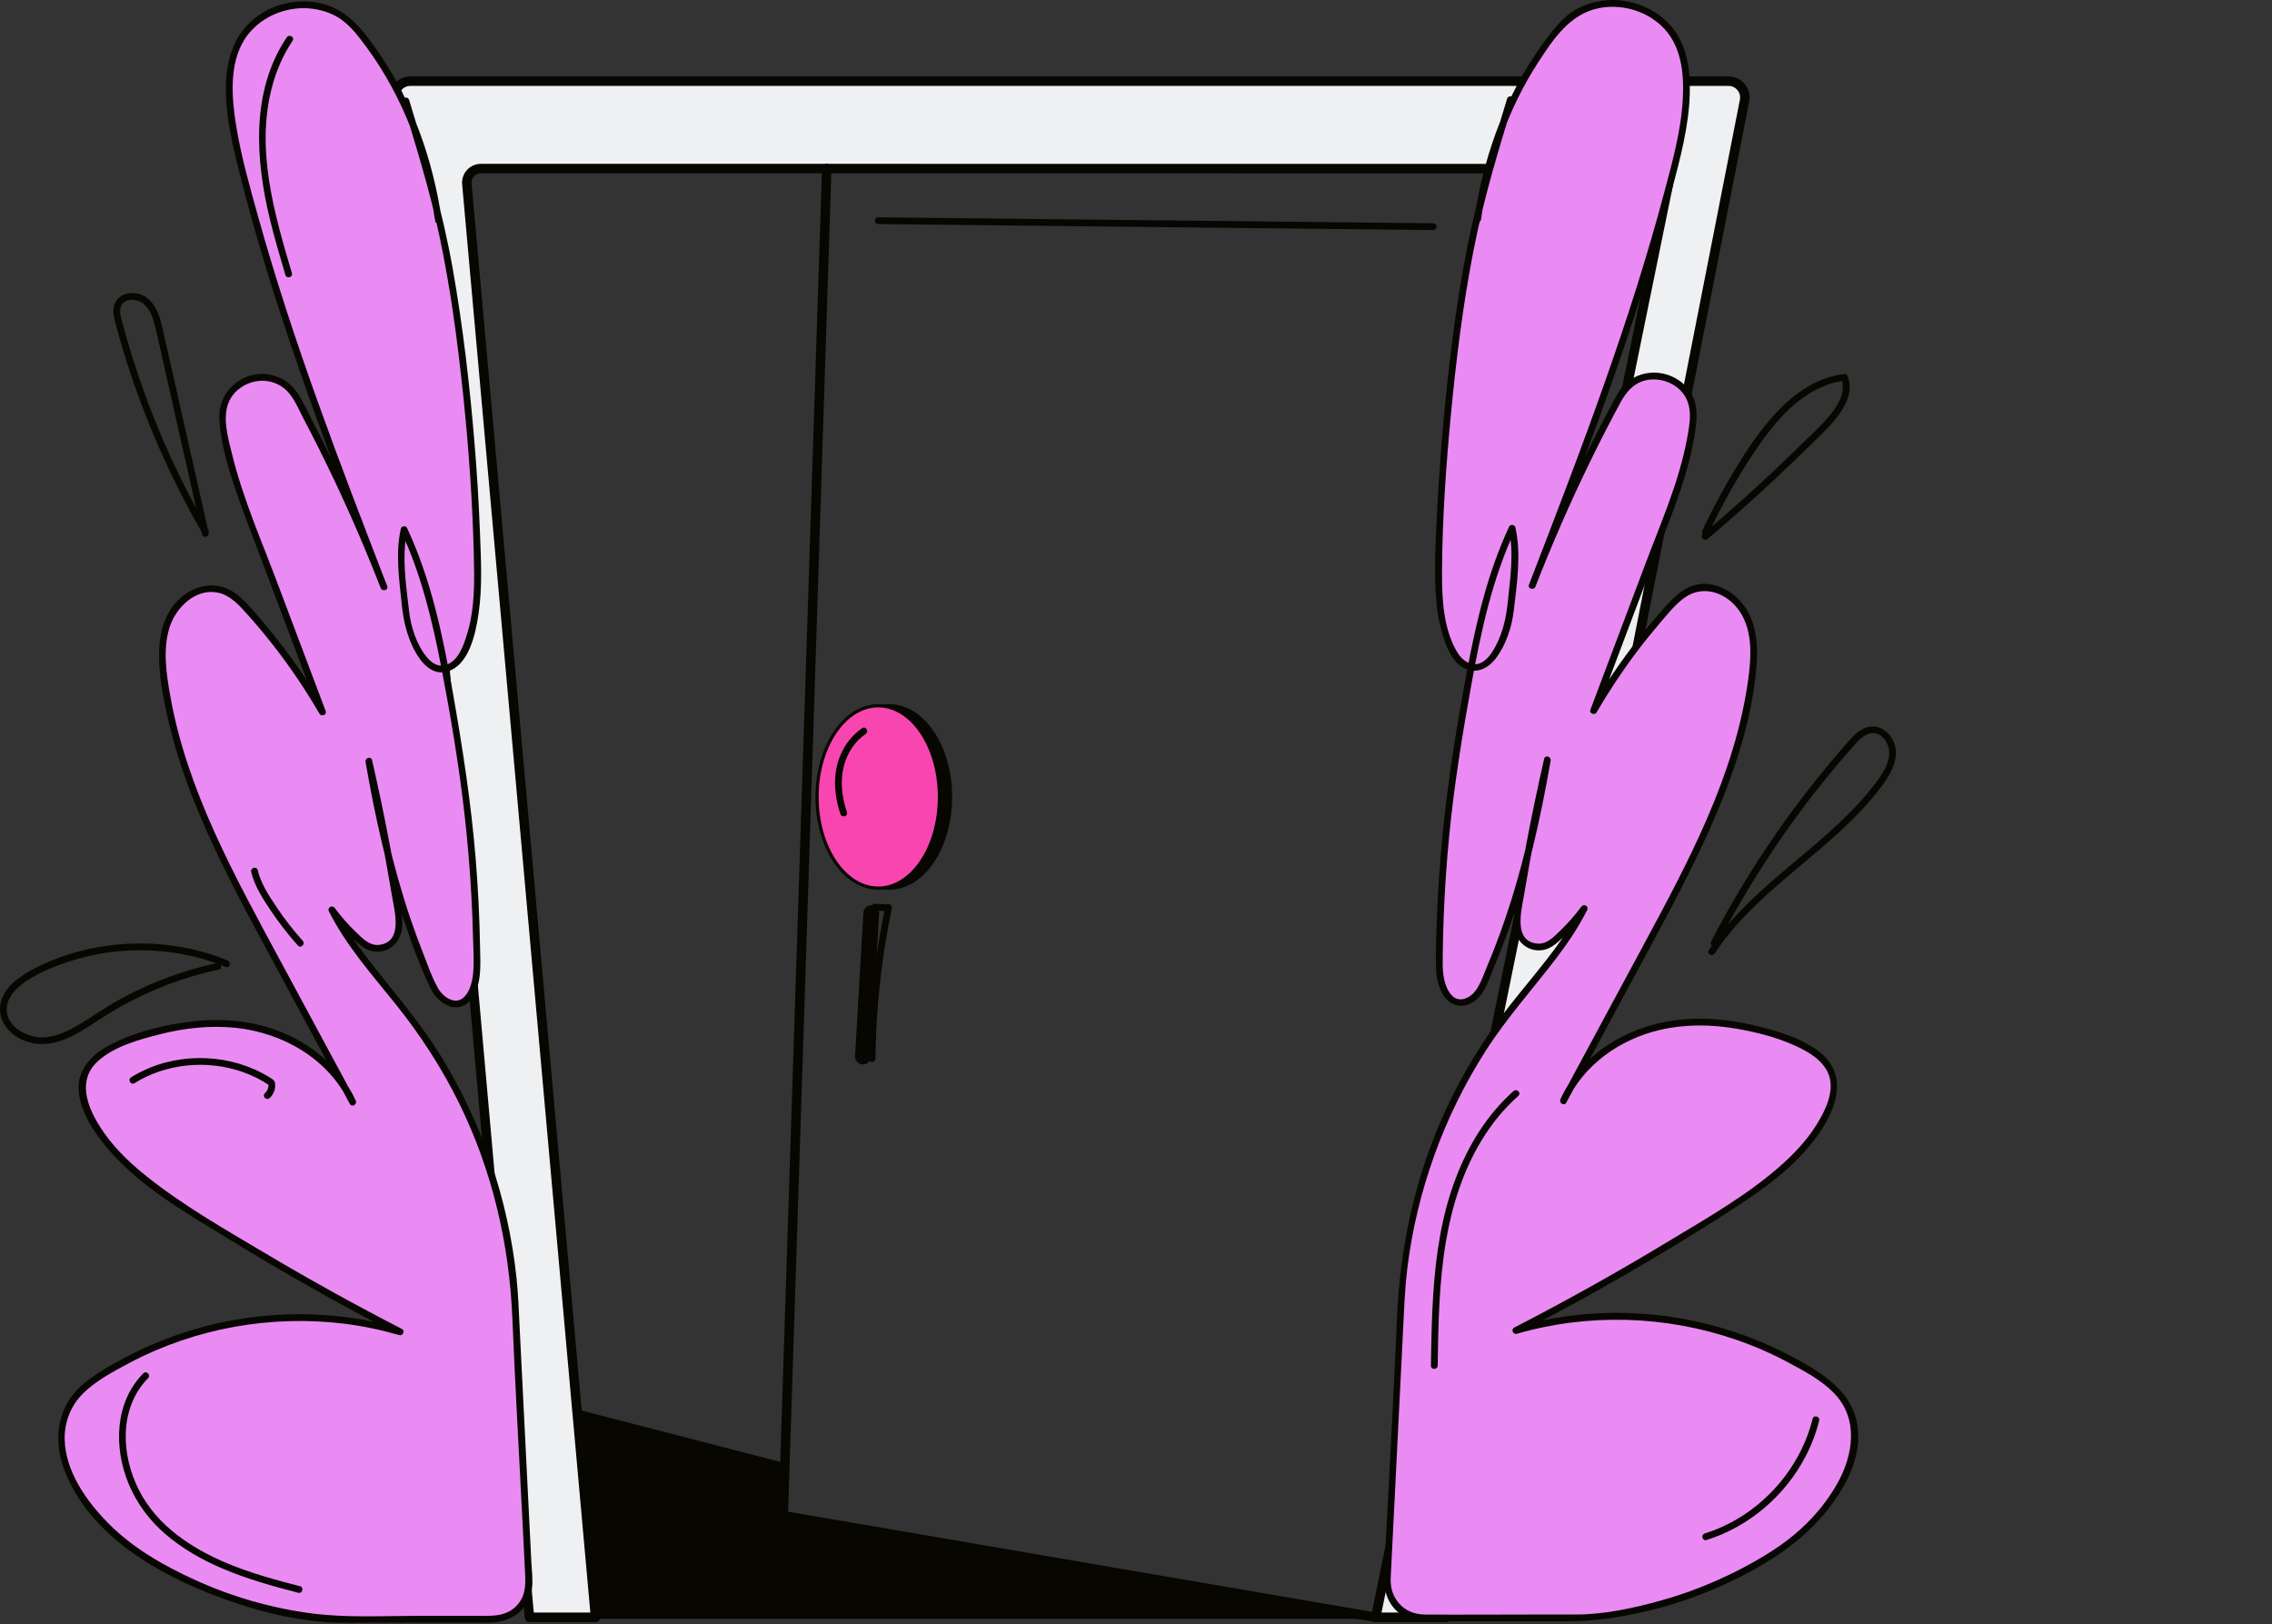 <svg width="719" height="514" viewBox="0 0 719 514" fill="none" xmlns="http://www.w3.org/2000/svg">
<rect x="0" y="0" width="719" height="514" fill="#333333" stroke="none"/>
<g clip-path="url(#clip0_7432_3759)">
<g clip-path="url(#clip1_7432_3759)">
<path d="M552.078 31.859L457.819 511.819H435.357L527.888 58.747C528.452 55.974 526.338 53.379 523.51 53.379L261.63 53.351H152.194C149.573 53.343 147.516 55.595 147.745 58.211L161.1 206.988L162.343 220.818L167.657 280.004L172.456 333.523L180.384 421.849L182.597 446.528L188.461 511.819H167.542L160.929 437.623L151.659 333.609L148.216 294.949L140.889 212.727L140.774 211.469L130.219 93.039L124.719 31.323C124.448 28.292 126.833 25.684 129.876 25.684H547C550.257 25.684 552.706 28.664 552.078 31.859Z" fill="#EEF0F2" stroke="#070600" stroke-width="3" stroke-linecap="round" stroke-linejoin="round"/>
<path d="M281.449 281.055C292.142 281.055 300.811 268.14 300.811 252.209C300.811 236.277 292.142 223.363 281.449 223.363C270.756 223.363 262.087 236.277 262.087 252.209C262.087 268.14 270.756 281.055 281.449 281.055Z" fill="#070600" stroke="#070600" stroke-miterlimit="10"/>
<path d="M435.357 511.819L247.86 479.649L248.382 463.525L261.63 53.351" stroke="#070600" stroke-width="3" stroke-linecap="round" stroke-linejoin="round"/>
<path d="M435.357 511.819H188.461L182.533 446.514L248.382 463.525L247.86 479.649L435.357 511.819Z" fill="#070600" stroke="#070600" stroke-miterlimit="10"/>
<path d="M277.928 281.055C288.621 281.055 297.29 268.14 297.29 252.209C297.29 236.277 288.621 223.363 277.928 223.363C267.235 223.363 258.566 236.277 258.566 252.209C258.566 268.14 267.235 281.055 277.928 281.055Z" fill="#F945B0" stroke="#070600" stroke-miterlimit="10"/>
<path d="M275.728 288.989L273.086 334.345" stroke="#070600" stroke-width="5" stroke-linecap="round" stroke-linejoin="round"/>
<path d="M272.857 230.438C268.958 233.068 266.265 237.135 265.044 241.652C263.623 246.905 264.237 252.516 265.958 257.619C266.394 258.92 268.465 258.363 268.022 257.047C266.451 252.387 265.808 247.313 267.036 242.488C268.079 238.422 270.429 234.655 273.936 232.282C275.071 231.517 274 229.659 272.857 230.431V230.438Z" fill="#070600"/>
<path d="M277.921 70.912C300.768 71.155 323.615 71.405 346.469 71.648C369.323 71.891 392.163 72.141 415.017 72.384C427.873 72.52 440.721 72.663 453.576 72.799C454.955 72.813 454.955 70.669 453.576 70.654C430.729 70.411 407.882 70.161 385.028 69.918C362.174 69.675 339.334 69.425 316.48 69.182C303.625 69.046 290.776 68.903 277.921 68.767C276.542 68.753 276.542 70.897 277.921 70.912Z" fill="#070600"/>
<path d="M469.931 74.042C476.409 73.742 482.894 74.163 489.272 75.343C490.622 75.593 491.2 73.527 489.843 73.277C483.28 72.069 476.602 71.598 469.931 71.905C468.56 71.969 468.553 74.114 469.931 74.049V74.042Z" fill="#070600"/>
<path d="M276.821 288.202C278.278 288.238 279.735 288.274 281.192 288.31L280.156 286.952C277.592 299.231 275.942 311.695 275.264 324.217C275.071 327.82 274.957 331.422 274.914 335.031L276.271 333.995C275.457 333.68 274.635 333.359 273.821 333.044C272.536 332.544 271.979 334.617 273.25 335.11C274.064 335.424 274.885 335.746 275.7 336.06C276.364 336.318 277.049 335.667 277.057 335.024C277.192 322.616 278.249 310.223 280.263 297.973C280.842 294.471 281.492 290.983 282.22 287.509C282.363 286.823 281.913 286.173 281.185 286.151C279.728 286.115 278.271 286.08 276.814 286.044C275.435 286.008 275.435 288.152 276.814 288.188L276.821 288.202Z" fill="#070600"/>
<path d="M128.412 31.945C134.618 52.264 139.196 66.33 143.196 91.117C147.652 118.755 150.673 151.911 151.109 179.9C151.252 189.213 150.695 198.826 146.302 207.131C145.481 208.689 144.253 210.026 142.717 210.876C134.025 215.708 128.89 198.905 128.398 193.43C127.712 185.811 126.084 175.011 127.869 167.621C137.318 187.59 141.146 212.706 144.795 234.398C148.773 258.041 150.823 282.013 150.902 305.985C150.923 311.76 148.231 319.879 142.003 317.27C139.91 316.391 138.289 314.661 137.361 312.596C126.526 288.503 121.156 266.489 116.713 240.887C120.299 256.526 123.355 272.293 125.884 288.138C126.155 289.853 126.312 291.762 126.241 293.613C126.019 299.209 119.363 302.147 115.064 298.566C111.307 295.435 107.922 291.847 105.029 287.902C111.278 300.446 121.256 310.652 129.726 321.809C150.459 349.118 162.357 383.032 163.236 417.318L167.392 500.49C167.714 506.987 162.543 512.433 156.037 512.433H106.579C84.375 510.968 62.62 503.606 43.987 491.47C30.789 482.872 12.47 461.716 22.104 444.677C23.69 441.875 25.961 439.531 28.582 437.673C56.607 417.875 93.766 411.836 126.655 421.477C103.901 409.777 81.704 396.991 60.178 383.161C47.644 375.113 34.788 366.1 28.268 352.692C26.582 349.233 25.354 345.316 26.211 341.564C27.618 335.389 34.01 331.829 39.923 329.571C52.7 324.703 66.741 322.273 80.125 325.039C93.509 327.805 106.108 336.318 111.65 348.825C102.865 332.53 94.081 316.241 85.303 299.945C70.826 273.086 56.093 245.476 52.043 215.229C51.136 208.468 50.85 201.277 53.864 195.166C56.885 189.056 64.192 184.596 70.612 186.89C73.776 188.019 76.226 190.535 78.483 193.029C87.446 202.928 95.359 213.778 102.051 225.328C94.609 205.58 87.16 185.825 79.718 166.077C75.683 155.378 71.619 144.521 70.569 133.143C70.562 133.028 70.548 132.914 70.541 132.8C69.391 119.477 87.41 114.174 93.788 125.931C104.279 145.271 113.542 165.27 121.513 185.782C104.779 142.405 87.996 98.893 76.676 53.794C73.833 42.472 71.062 29.665 73.869 18.072C77.211 4.263 93.938 -2.577 106.736 4.12C109.157 5.385 111.235 7.222 112.978 9.331C127.526 26.927 135.475 47.354 138.76 69.639" fill="#EA8BF3"/>
<path d="M127.383 32.23C131.618 46.103 135.918 59.955 138.953 74.156C142.524 90.838 144.774 107.82 146.552 124.78C148.331 141.741 149.53 158.644 149.945 175.626C150.145 183.91 150.309 192.386 147.888 200.405C146.774 204.108 145.074 209.397 140.839 210.505C138.496 211.119 136.532 209.711 135.089 207.982C131.854 204.101 130.019 198.404 129.462 193.43C128.526 185.16 127.048 176.141 128.89 167.907L126.933 168.164C133.275 181.708 136.804 196.396 139.625 211.019C142.631 226.614 145.267 242.353 147.052 258.141C148.002 266.582 148.709 275.044 149.173 283.521C149.409 287.845 149.58 292.169 149.688 296.5C149.78 300.203 150.066 304.026 149.752 307.722C149.53 310.323 148.838 313.554 146.931 315.483C144.124 318.314 140.182 315.519 138.61 312.732C136.646 309.251 135.304 305.263 133.847 301.546C132.411 297.908 131.069 294.235 129.819 290.525C124.312 274.265 120.684 257.483 117.742 240.594L115.678 241.166C118.877 255.182 121.677 269.284 124.041 283.464C124.841 288.26 127.562 297.837 120.277 298.988C117.028 299.502 114.735 296.979 112.592 294.928C110.164 292.598 107.95 290.061 105.943 287.359C105.129 286.273 103.458 287.187 104.094 288.438C109.571 299.259 117.627 308.343 125.169 317.728C132.99 327.469 139.796 337.933 145.31 349.154C155.801 370.524 161.179 393.632 162.15 417.36C163.043 439.06 164.314 460.744 165.4 482.436C165.635 487.168 165.871 491.899 166.107 496.631C166.3 500.547 166.685 504.357 163.929 507.659C160.45 511.826 155.487 511.361 150.68 511.361H132.047C120.941 511.361 109.636 512.026 98.594 510.582C85.853 508.917 73.333 505.3 61.649 499.968C51.7 495.43 41.987 489.884 34.26 482.05C27.382 475.075 20.704 465.705 20.469 455.527C20.34 450.081 22.383 444.863 26.247 441.011C30.325 436.944 35.96 433.978 41.009 431.298C61.67 420.348 85.76 416.045 108.95 418.911C114.842 419.64 120.656 420.87 126.355 422.521C127.498 422.85 128.276 421.127 127.183 420.562C112.642 413.079 98.323 405.16 84.26 396.805C71.105 388.986 57.414 381.231 45.516 371.561C40.166 367.215 35.21 362.269 31.532 356.401C27.454 349.897 24.454 341.7 31.046 335.767C36.21 331.122 43.873 329.035 50.436 327.355C58.3 325.34 66.506 324.432 74.605 325.275C89.667 326.855 104.272 335.267 110.714 349.376L112.564 348.296C104.658 333.63 96.752 318.971 88.853 304.305C81.582 290.811 74.197 277.346 67.891 263.366C61.685 249.607 56.543 235.27 53.907 220.368C52.657 213.306 51.465 205.594 53.643 198.597C55.6 192.308 61.856 186.075 68.977 187.555C72.926 188.369 75.754 191.614 78.318 194.473C81.154 197.632 83.882 200.899 86.503 204.244C91.867 211.105 96.73 218.352 101.115 225.885C101.708 226.9 103.515 226.229 103.072 225.056C97.873 211.262 92.674 197.468 87.474 183.674C82.568 170.651 76.861 157.636 73.533 144.085C72.269 138.946 70.169 132.135 72.505 127.01C74.055 123.608 77.383 121.292 81.025 120.671C84.889 120.006 88.86 121.335 91.409 124.344C93.388 126.682 94.638 129.783 96.052 132.471C97.709 135.623 99.33 138.789 100.923 141.969C108.114 156.357 114.628 171.08 120.47 186.068C120.963 187.34 123.034 186.79 122.534 185.496C107.736 147.137 92.902 108.692 81.825 69.053C79.147 59.462 76.369 49.77 74.762 39.935C73.34 31.216 72.412 20.309 77.376 12.49C81.139 6.558 87.974 2.955 94.923 2.619C98.58 2.441 102.287 3.134 105.586 4.742C109.978 6.879 112.907 10.774 115.749 14.605C127.783 30.858 134.725 50.006 137.711 69.911C137.918 71.269 139.982 70.69 139.775 69.339C136.975 50.699 130.733 32.617 120.063 16.985C115.292 9.995 110.193 3.027 101.508 1.054C94.916 -0.44 87.731 0.875 82.125 4.664C66.52 15.199 71.612 37.905 75.412 53.193C80.697 74.464 87.246 95.398 94.416 116.104C102.558 139.618 111.514 162.847 120.47 186.061L122.534 185.489C116.92 171.08 110.7 156.914 103.851 143.049C102.201 139.711 100.515 136.395 98.801 133.093C97.087 129.791 95.652 126.324 93.438 123.458C91.117 120.449 87.646 118.605 83.853 118.369C75.94 117.876 69.105 124.216 69.412 132.199C69.684 139.196 71.691 146.258 73.833 152.876C76.233 160.288 79.118 167.535 81.861 174.818C88.239 191.75 94.623 208.675 101.001 225.607L102.958 224.778C98.83 217.695 94.281 210.869 89.296 204.358C86.931 201.277 84.482 198.261 81.939 195.324C79.54 192.558 77.133 189.57 74.083 187.49C69.034 184.038 62.842 184.824 58.1 188.427C52.786 192.465 50.665 198.89 50.379 205.366C50.029 213.078 51.65 221.025 53.4 228.494C55.271 236.478 57.807 244.29 60.778 251.93C66.641 267.011 74.119 281.391 81.761 295.628C91.381 313.554 101.065 331.443 110.714 349.354C111.378 350.591 113.128 349.504 112.564 348.275C106.915 335.896 94.895 327.434 81.854 324.317C73.933 322.423 65.67 322.423 57.65 323.66C49.629 324.896 41.759 327.019 34.767 330.678C29.239 333.573 24.418 338.348 24.883 345.052C25.368 352.127 30.139 358.924 34.631 364.113C44.98 376.056 59.492 384.176 72.79 392.352C90.174 403.044 107.964 413.058 126.105 422.392L126.933 420.434C103.801 413.744 78.74 414.53 56.007 422.442C50.486 424.365 45.108 426.695 39.945 429.432C34.781 432.17 29.518 435.036 25.325 438.924C17.805 445.899 16.884 456.356 20.49 465.54C28.596 486.16 50.186 498.36 69.877 505.651C81.439 509.932 94.188 513.134 106.579 513.498C110.257 513.605 113.957 513.498 117.642 513.498C130.019 513.498 142.396 513.498 154.773 513.498C161.4 513.498 167.442 509.682 168.357 502.67C168.706 500.004 168.285 497.124 168.157 494.458C166.928 469.807 165.693 445.156 164.464 420.498C164.193 415.116 164.021 409.734 163.45 404.367C162.129 391.952 159.422 379.687 155.38 367.873C151.337 356.066 145.995 344.694 139.439 334.081C132.783 323.303 124.512 313.875 116.756 303.912C112.692 298.695 108.943 293.255 105.95 287.345L104.101 288.424C106.393 291.504 108.907 294.399 111.714 297.022C113.649 298.83 115.578 300.732 118.306 301.103C123.52 301.825 127.283 297.594 127.326 292.662C127.362 288.731 126.426 284.757 125.776 280.905C124.998 276.288 124.169 271.685 123.298 267.082C121.613 258.212 119.763 249.378 117.749 240.58C117.435 239.215 115.449 239.808 115.685 241.152C118.556 257.598 122.07 273.951 127.34 289.818C129.954 297.68 132.79 305.67 136.439 313.118C138.61 317.549 144.588 321.173 148.631 316.784C152.673 312.396 152.016 305.02 151.916 299.474C151.744 290.154 151.28 280.834 150.516 271.542C149.081 254.046 146.388 236.735 143.36 219.46C140.232 201.613 136.525 183.567 128.805 167.064C128.412 166.227 127.041 166.456 126.848 167.321C125.091 175.154 126.341 183.381 127.133 191.257C127.64 196.274 128.74 201.084 131.069 205.602C132.99 209.332 136.446 213.749 141.21 212.606C148.466 210.869 150.545 200.327 151.452 194.159C152.709 185.589 152.202 176.791 151.873 168.164C151.516 158.751 150.923 149.353 150.145 139.968C148.623 121.614 146.488 103.267 143.288 85.127C140.075 66.909 134.861 49.298 129.462 31.63C129.062 30.315 126.991 30.872 127.398 32.202L127.383 32.23Z" fill="#070600"/>
<path d="M477.98 31.502C471.774 51.821 467.196 65.887 463.196 90.674C458.74 118.312 455.719 151.468 455.283 179.457C455.14 188.77 455.697 198.383 460.09 206.688C460.911 208.246 462.139 209.583 463.675 210.433C472.367 215.265 477.502 198.461 477.995 192.987C478.68 185.368 480.309 174.568 478.523 167.178C469.074 187.147 465.246 212.263 461.597 233.955C457.619 257.598 455.569 281.57 455.49 305.542C455.469 311.317 458.161 319.436 464.389 316.827C466.482 315.948 468.103 314.218 469.031 312.153C479.866 288.059 485.236 266.046 489.679 240.444C486.094 256.083 483.037 271.849 480.509 287.695C480.237 289.41 480.08 291.319 480.151 293.17C480.373 298.766 487.029 301.704 491.329 298.123C495.085 294.992 498.47 291.404 501.363 287.459C495.114 300.002 485.136 310.209 476.666 321.366C455.933 348.675 444.035 382.589 443.156 416.874L439 500.047C438.678 506.544 443.849 511.99 450.355 511.99H499.813C522.017 510.525 543.772 503.163 562.405 491.027C575.603 482.429 593.922 461.273 584.288 444.234C582.702 441.432 580.431 439.088 577.81 437.23C549.785 417.432 512.626 411.392 479.737 421.034C502.491 409.334 524.688 396.548 546.214 382.718C558.748 374.67 571.604 365.657 578.124 352.249C579.81 348.79 581.038 344.873 580.181 341.121C578.774 334.945 572.382 331.386 566.469 329.128C553.692 324.26 539.651 321.83 526.267 324.596C512.883 327.362 500.284 335.875 494.742 348.382C503.527 332.086 512.311 315.798 521.089 299.502C535.566 272.643 550.299 245.033 554.349 214.786C555.256 208.024 555.542 200.834 552.528 194.723C549.507 188.612 542.2 184.153 535.78 186.447C532.616 187.576 530.166 190.092 527.909 192.586C518.946 202.485 511.033 213.335 504.341 224.885C511.783 205.137 519.232 185.382 526.674 165.634C530.709 154.935 534.773 144.078 535.823 132.699C535.83 132.585 535.844 132.471 535.851 132.356C537.001 119.034 518.982 113.731 512.604 125.488C502.113 144.828 492.85 164.826 484.879 185.339C501.613 141.962 518.396 98.45 529.716 53.351C532.559 42.029 535.33 29.221 532.523 17.629C529.181 3.82 512.454 -3.02 499.656 3.677C497.235 4.942 495.157 6.779 493.414 8.888C478.866 26.484 470.917 46.911 467.632 69.196" fill="#EA8BF3"/>
<path d="M476.945 31.223C472.252 46.582 467.567 61.913 464.439 77.68C460.84 95.805 458.583 114.238 456.876 132.628C456.012 141.941 455.326 151.268 454.855 160.602C454.398 169.615 453.826 178.771 454.355 187.791C454.605 192.086 455.19 196.396 456.433 200.527C457.483 204.008 458.876 208.06 461.782 210.433C465.796 213.706 470.303 212.291 473.267 208.482C476.523 204.286 478.416 198.533 479.037 193.294C480.051 184.724 481.473 175.426 479.559 166.899C479.366 166.041 477.995 165.806 477.602 166.642C470.803 181.165 467.139 196.903 464.203 212.599C461.011 229.673 458.204 246.863 456.512 264.159C455.605 273.436 454.99 282.749 454.669 292.069C454.512 296.643 454.326 301.253 454.419 305.835C454.476 308.443 454.912 311.102 455.976 313.504C458.061 318.228 462.704 319.879 466.967 316.534C469.803 314.311 470.931 310.58 472.281 307.378C473.902 303.533 475.431 299.652 476.859 295.736C483.337 277.91 487.465 259.392 490.721 240.737C490.957 239.401 488.965 238.801 488.657 240.166C486.651 248.964 484.794 257.798 483.108 266.668C482.265 271.099 481.466 275.545 480.708 279.99C480.023 284.007 479.037 288.152 479.073 292.241C479.116 297.172 482.88 301.403 488.093 300.681C490.821 300.303 492.75 298.409 494.685 296.6C497.492 293.977 500.006 291.083 502.299 288.002L500.449 286.923C494.45 298.773 485.351 308.479 477.259 318.878C469.496 328.856 462.868 339.677 457.561 351.155C447.927 371.997 443.035 394.246 442.092 417.139C441.128 440.389 439.771 463.625 438.607 486.867L438.014 498.782C437.736 504.428 440.05 509.753 445.527 512.076C449.27 513.663 454.033 513.069 458.011 513.069H496.842C504.155 513.069 511.462 511.976 518.604 510.439C531.159 507.73 543.322 503.178 554.57 496.988C563.89 491.863 572.261 485.66 578.831 477.204C584.531 469.864 589.316 460.48 587.773 450.91C585.93 439.467 575.125 433.513 565.733 428.625C544.65 417.661 520.182 413.379 496.628 416.431C490.821 417.182 485.094 418.383 479.466 420.012L480.294 421.97C496.421 413.665 512.269 404.838 527.802 395.468C535.344 390.916 542.836 386.277 550.192 381.431C556.406 377.336 562.526 372.976 567.883 367.78C576.653 359.26 588.68 342.693 575.51 332.687C569.768 328.327 562.069 326.14 555.163 324.496C546.928 322.538 538.365 321.78 529.945 322.902C514.854 324.918 500.292 333.673 493.828 347.846C493.264 349.076 495.014 350.162 495.678 348.925C504.298 332.93 512.926 316.934 521.546 300.932C529.231 286.673 536.923 272.378 543.207 257.433C549.407 242.689 554.513 226.972 555.856 210.948C556.427 204.158 555.884 196.61 551.456 191.085C548.043 186.826 542.386 183.831 536.844 185.032C532.987 185.868 530.031 188.698 527.452 191.514C524.388 194.859 521.46 198.347 518.661 201.914C513.069 209.032 507.991 216.523 503.434 224.342L505.391 225.171C511.119 209.968 516.854 194.759 522.582 179.557C527.967 165.27 534.559 150.782 536.587 135.53C537.173 131.098 537.18 126.839 534.301 123.151C532.037 120.249 528.588 118.419 524.946 118.005C521.303 117.59 517.411 118.705 514.59 121.235C512.897 122.75 511.833 124.68 510.769 126.66C508.776 130.362 506.834 134.093 504.927 137.846C497.128 153.226 490.114 168.993 483.851 185.06L485.915 185.632C501.827 144.4 517.775 103.046 529.052 60.255C531.695 50.22 534.487 39.971 534.751 29.529C534.951 21.495 533.694 13.047 527.795 7.144C523.124 2.462 516.475 -0.104 509.883 0.018C506.469 0.082 503.098 0.861 500.013 2.312C495.949 4.228 493.128 7.444 490.421 10.932C477.345 27.785 469.76 47.912 466.603 68.91C466.403 70.261 468.467 70.84 468.667 69.482C471.317 51.857 477.009 34.761 486.758 19.751C491.571 12.347 496.835 4.37 506.069 2.562C512.947 1.211 520.453 3.263 525.617 8.023C532.095 13.991 532.994 23.039 532.537 31.394C531.987 41.479 529.202 51.385 526.617 61.098C521.31 81.046 514.983 100.708 508.141 120.17C500.477 141.962 492.164 163.511 483.851 185.06C483.351 186.347 485.422 186.904 485.915 185.632C491.171 172.152 496.963 158.887 503.313 145.886C506.362 139.632 509.54 133.443 512.84 127.325C514.947 123.422 517.868 120.42 522.524 120.092C526.245 119.834 530.102 121.385 532.466 124.301C535.801 128.411 534.816 133.736 533.937 138.546C531.423 152.347 525.595 165.477 520.668 178.535C514.875 193.894 509.09 209.261 503.298 224.62C502.863 225.778 504.655 226.471 505.255 225.449C509.076 218.888 513.254 212.549 517.818 206.481C520.132 203.4 522.553 200.398 525.053 197.468C527.552 194.538 529.852 191.607 532.809 189.356C538.844 184.767 546.521 187.54 550.521 193.444C554.813 199.777 554.192 208.225 553.185 215.429C548.957 245.469 534.351 272.643 520.153 298.988C511.369 315.283 502.584 331.572 493.807 347.868L495.657 348.947C501.149 336.911 512.754 328.82 525.445 325.897C533.323 324.082 541.586 324.182 549.528 325.547C556.841 326.812 564.619 328.863 571.154 332.465C573.925 333.995 576.603 335.989 578.146 338.819C580.245 342.679 579.281 347.131 577.567 350.934C574.66 357.381 570.032 362.927 564.862 367.673C553.827 377.807 540.279 385.412 527.517 393.131C511.719 402.687 495.592 411.686 479.18 420.141C478.095 420.698 478.844 422.435 480.009 422.099C502.67 415.545 527.117 416.303 549.407 423.972C555.02 425.901 560.477 428.274 565.712 431.069C570.947 433.863 576.382 436.744 580.395 440.875C588.302 449.023 586.509 460.601 581.331 469.664C576.153 478.727 568.818 485.738 560.355 491.084C549.649 497.853 537.965 503.049 525.774 506.465C517.111 508.895 507.748 510.939 498.713 510.939H484.215C473.067 510.939 461.918 511.04 450.77 510.939C444.278 510.882 439.821 505.901 440.092 499.497C440.228 496.266 440.414 493.036 440.578 489.805C441.756 466.241 442.935 442.676 444.106 419.112C444.399 413.186 444.642 407.276 445.363 401.379C446.856 389.179 449.763 377.143 453.919 365.586C458.076 354.014 463.539 342.915 470.16 332.558C476.78 322.202 484.937 313.139 492.364 303.419C496.078 298.559 499.499 293.491 502.27 288.024C502.906 286.766 501.234 285.851 500.42 286.944C498.406 289.646 496.199 292.176 493.771 294.513C491.736 296.472 489.572 298.873 486.508 298.609C478.787 297.958 481.515 287.909 482.33 283.056C484.694 268.876 487.493 254.767 490.693 240.759L488.629 240.187C486.015 255.182 482.88 270.098 478.337 284.636C476.009 292.076 473.338 299.402 470.303 306.578C468.803 310.116 467.439 315.04 463.211 316.127C460.197 316.899 458.433 314.233 457.547 311.745C456.483 308.772 456.533 305.692 456.569 302.583C456.612 298.423 456.712 294.256 456.876 290.096C457.204 281.613 457.776 273.136 458.597 264.681C460.168 248.414 462.804 232.282 465.71 216.208C468.696 199.705 472.295 183.016 479.444 167.75L477.487 167.492C479.137 174.861 477.959 182.702 477.202 190.113C476.695 195.102 475.731 199.877 473.359 204.358C472.295 206.381 470.888 208.646 468.781 209.711C465.796 211.226 462.747 209.068 461.204 206.495C456.776 199.119 456.305 189.599 456.34 181.229C456.412 164.405 457.59 147.544 459.19 130.798C460.833 113.638 462.968 96.47 466.253 79.545C469.539 62.621 474.195 47.583 479.009 31.809C479.416 30.487 477.345 29.922 476.945 31.237V31.223Z" fill="#070600"/>
<path d="M80.518 275.652C81.175 278.525 82.596 281.17 84.118 283.7C87.281 288.96 90.945 293.92 95.045 298.487" fill="#EA8BF3"/>
<path d="M79.483 275.938C80.554 280.405 83.175 284.422 85.703 288.195C88.231 291.969 91.174 295.764 94.288 299.245C95.209 300.274 96.723 298.752 95.802 297.73C92.809 294.385 90.045 290.847 87.553 287.116C85.06 283.385 82.582 279.661 81.554 275.373C81.232 274.029 79.168 274.601 79.49 275.945L79.483 275.938Z" fill="#070600"/>
<path d="M65.92 167.7C55.314 149.353 46.858 129.784 40.795 109.471C40.045 106.962 39.331 104.439 38.659 101.909C38.145 99.98 37.309 97.171 39.195 95.691C40.466 94.698 42.316 94.734 43.773 95.219C45.658 95.848 46.894 97.507 47.729 99.236C48.715 101.273 49.158 103.539 49.658 105.726C50.315 108.628 50.965 111.529 51.622 114.431C52.879 120.006 54.136 125.581 55.393 131.149C58.249 143.807 61.106 156.464 63.956 169.122C64.256 170.466 66.327 169.901 66.02 168.55C63.349 156.707 60.678 144.864 58.007 133.021C56.671 127.096 55.336 121.178 54 115.253C53.329 112.294 52.664 109.328 51.993 106.369C51.443 103.939 50.972 101.459 50.022 99.15C49.186 97.128 47.951 95.141 46.058 93.947C44.458 92.932 42.466 92.561 40.602 92.854C38.738 93.147 37.166 94.204 36.41 95.891C35.317 98.307 36.188 101.009 36.845 103.425C39.759 114.167 43.33 124.73 47.537 135.037C51.736 145.329 56.55 155.371 61.963 165.077C62.656 166.313 63.356 167.55 64.07 168.779C64.784 170.008 66.613 168.893 65.92 167.7Z" fill="#070600"/>
<path d="M72.005 303.933C61.935 299.817 50.936 298.073 40.088 298.702C29.239 299.331 18.498 302.168 9.12 307.479C5.171 309.708 0.914 313.068 0.129 317.828C-0.593 322.209 1.878 326.069 5.549 328.277C9.627 330.721 14.384 330.922 18.848 329.506C24.14 327.827 28.632 324.425 33.274 321.487C43.059 315.298 53.807 310.68 65.027 307.829C66.413 307.479 67.805 307.15 69.205 306.857C70.605 306.564 69.984 304.498 68.634 304.791C57.921 307.085 47.544 310.952 37.945 316.241C33.253 318.821 28.932 321.98 24.304 324.661C20.226 327.019 15.419 329.078 10.627 328.005C7.006 327.198 3.192 324.803 2.293 320.965C1.221 316.398 5.007 312.646 8.477 310.373C12.655 307.643 17.448 305.699 22.176 304.184C26.904 302.668 32.139 301.561 37.252 301.067C47.544 300.074 58.021 301.239 67.798 304.627C69.027 305.048 70.234 305.513 71.441 306.006C72.719 306.528 73.269 304.455 72.012 303.941L72.005 303.933Z" fill="#070600"/>
<path d="M543.357 299.073C549.228 287.731 555.791 276.745 563.019 266.21C570.247 255.668 578.131 245.555 586.637 236.013C588.28 234.169 590.458 231.725 593.201 232.025C595.515 232.275 597.129 234.519 597.657 236.621C598.364 239.422 597.129 242.339 595.701 244.697C594.272 247.056 592.451 249.321 590.63 251.466C583.452 259.921 574.803 266.932 566.354 274.051C557.905 281.17 549.678 288.388 543.15 297.251C542.329 298.366 541.543 299.509 540.779 300.667C540.022 301.825 541.879 302.904 542.629 301.747C548.9 292.134 557.47 284.379 566.154 277.003C574.896 269.577 583.966 262.401 591.508 253.71C593.415 251.508 595.279 249.221 596.893 246.791C598.507 244.361 599.979 241.345 599.986 238.236C600.007 233.019 595.122 228.137 589.88 230.517C587.166 231.753 585.216 234.348 583.302 236.535C581.117 239.044 578.967 241.581 576.86 244.161C572.696 249.257 568.69 254.489 564.847 259.842C557.127 270.613 550.092 281.884 543.814 293.563C543.029 295.028 542.25 296.5 541.486 297.98C540.851 299.202 542.7 300.289 543.336 299.059L543.357 299.073Z" fill="#070600"/>
<path d="M540.586 169.022C544.707 160.166 549.485 151.625 554.884 143.485C559.398 136.695 564.555 129.955 571.375 125.324C575.075 122.808 579.26 121.007 583.724 120.478L582.688 119.692C584.138 123.558 582.195 127.375 579.86 130.441C577.253 133.872 573.961 136.816 570.897 139.825C564.326 146.294 557.598 152.597 550.728 158.744C546.821 162.232 542.872 165.67 538.879 169.05C537.822 169.944 539.351 171.452 540.394 170.566C547.693 164.39 554.835 158.037 561.819 151.504C565.312 148.238 568.761 144.928 572.168 141.584C575.575 138.239 578.853 135.273 581.617 131.649C584.381 128.025 586.416 123.572 584.752 119.127C584.602 118.727 584.209 118.284 583.716 118.341C575.303 119.334 568.197 124.173 562.476 130.212C556.17 136.866 551.192 144.821 546.621 152.733C543.765 157.686 541.136 162.761 538.722 167.943C538.144 169.186 539.994 170.273 540.572 169.022H540.586Z" fill="#070600"/>
<path d="M45.351 434.621C36.274 443.805 35.967 458.086 40.673 469.485C43.223 475.653 47.144 480.971 52.172 485.345C57.642 490.105 63.992 493.679 70.648 496.495C78.311 499.733 86.339 501.998 94.388 504.057C95.723 504.4 96.295 502.334 94.959 501.991C81.432 498.532 67.477 494.486 56.207 485.888C51.079 481.972 46.773 477.169 43.88 471.387C41.173 465.983 39.659 459.901 39.788 453.84C39.931 447.265 42.202 440.853 46.873 436.136C47.844 435.157 46.33 433.635 45.358 434.621H45.351Z" fill="#070600"/>
<path d="M42.566 342.786C52.622 336.539 65.363 335.338 76.526 339.148C79.661 340.22 82.632 341.707 85.382 343.551L84.889 342.907C85.117 344.08 84.682 345.187 83.825 345.981C82.811 346.917 84.332 348.432 85.339 347.496C86.603 346.324 87.267 344.601 87.046 342.886C86.917 341.864 86.239 341.535 85.424 341.021C84.61 340.506 83.846 340.07 83.039 339.641C79.954 338.004 76.654 336.775 73.262 335.982C66.406 334.374 59.149 334.452 52.336 336.26C48.515 337.275 44.844 338.848 41.487 340.935C40.316 341.664 41.395 343.515 42.566 342.786Z" fill="#070600"/>
<path d="M90.752 11.811C79.332 28.8 80.811 50.449 85.425 69.425C86.86 75.336 88.588 81.175 90.31 87.007C90.702 88.329 92.766 87.765 92.374 86.435C86.717 67.324 80.775 46.904 86.217 27.027C87.589 22.003 89.695 17.221 92.602 12.897C93.374 11.747 91.517 10.675 90.752 11.818V11.811Z" fill="#070600"/>
<path d="M478.98 345.28C470.581 352.735 464.618 362.513 460.654 372.955C456.219 384.619 454.39 397.084 453.569 409.484C453.069 417.032 452.948 424.601 452.826 432.17C452.805 433.549 454.948 433.549 454.969 432.17C455.183 419.076 455.376 405.896 457.569 392.953C459.461 381.767 462.896 370.746 468.789 360.997C471.981 355.715 475.873 350.905 480.494 346.803C481.53 345.888 480.009 344.373 478.98 345.288V345.28Z" fill="#070600"/>
<path d="M573.632 449.001C570.354 462.159 561.569 473.681 549.949 480.607C546.65 482.572 543.15 484.144 539.486 485.295C538.172 485.703 538.737 487.775 540.058 487.361C553.506 483.151 564.969 473.316 571.439 460.816C573.289 457.249 574.725 453.468 575.696 449.566C576.032 448.229 573.961 447.658 573.632 448.994V449.001Z" fill="#070600"/>
</g>
</g>
<defs>
<clipPath id="clip0_7432_3759">
<rect width="719" height="513.545" fill="white" transform="translate(0 0.011)"/>
</clipPath>
<clipPath id="clip1_7432_3759">
<rect width="600" height="513.545" fill="white" transform="translate(0 0.011)"/>
</clipPath>
</defs>
</svg>
